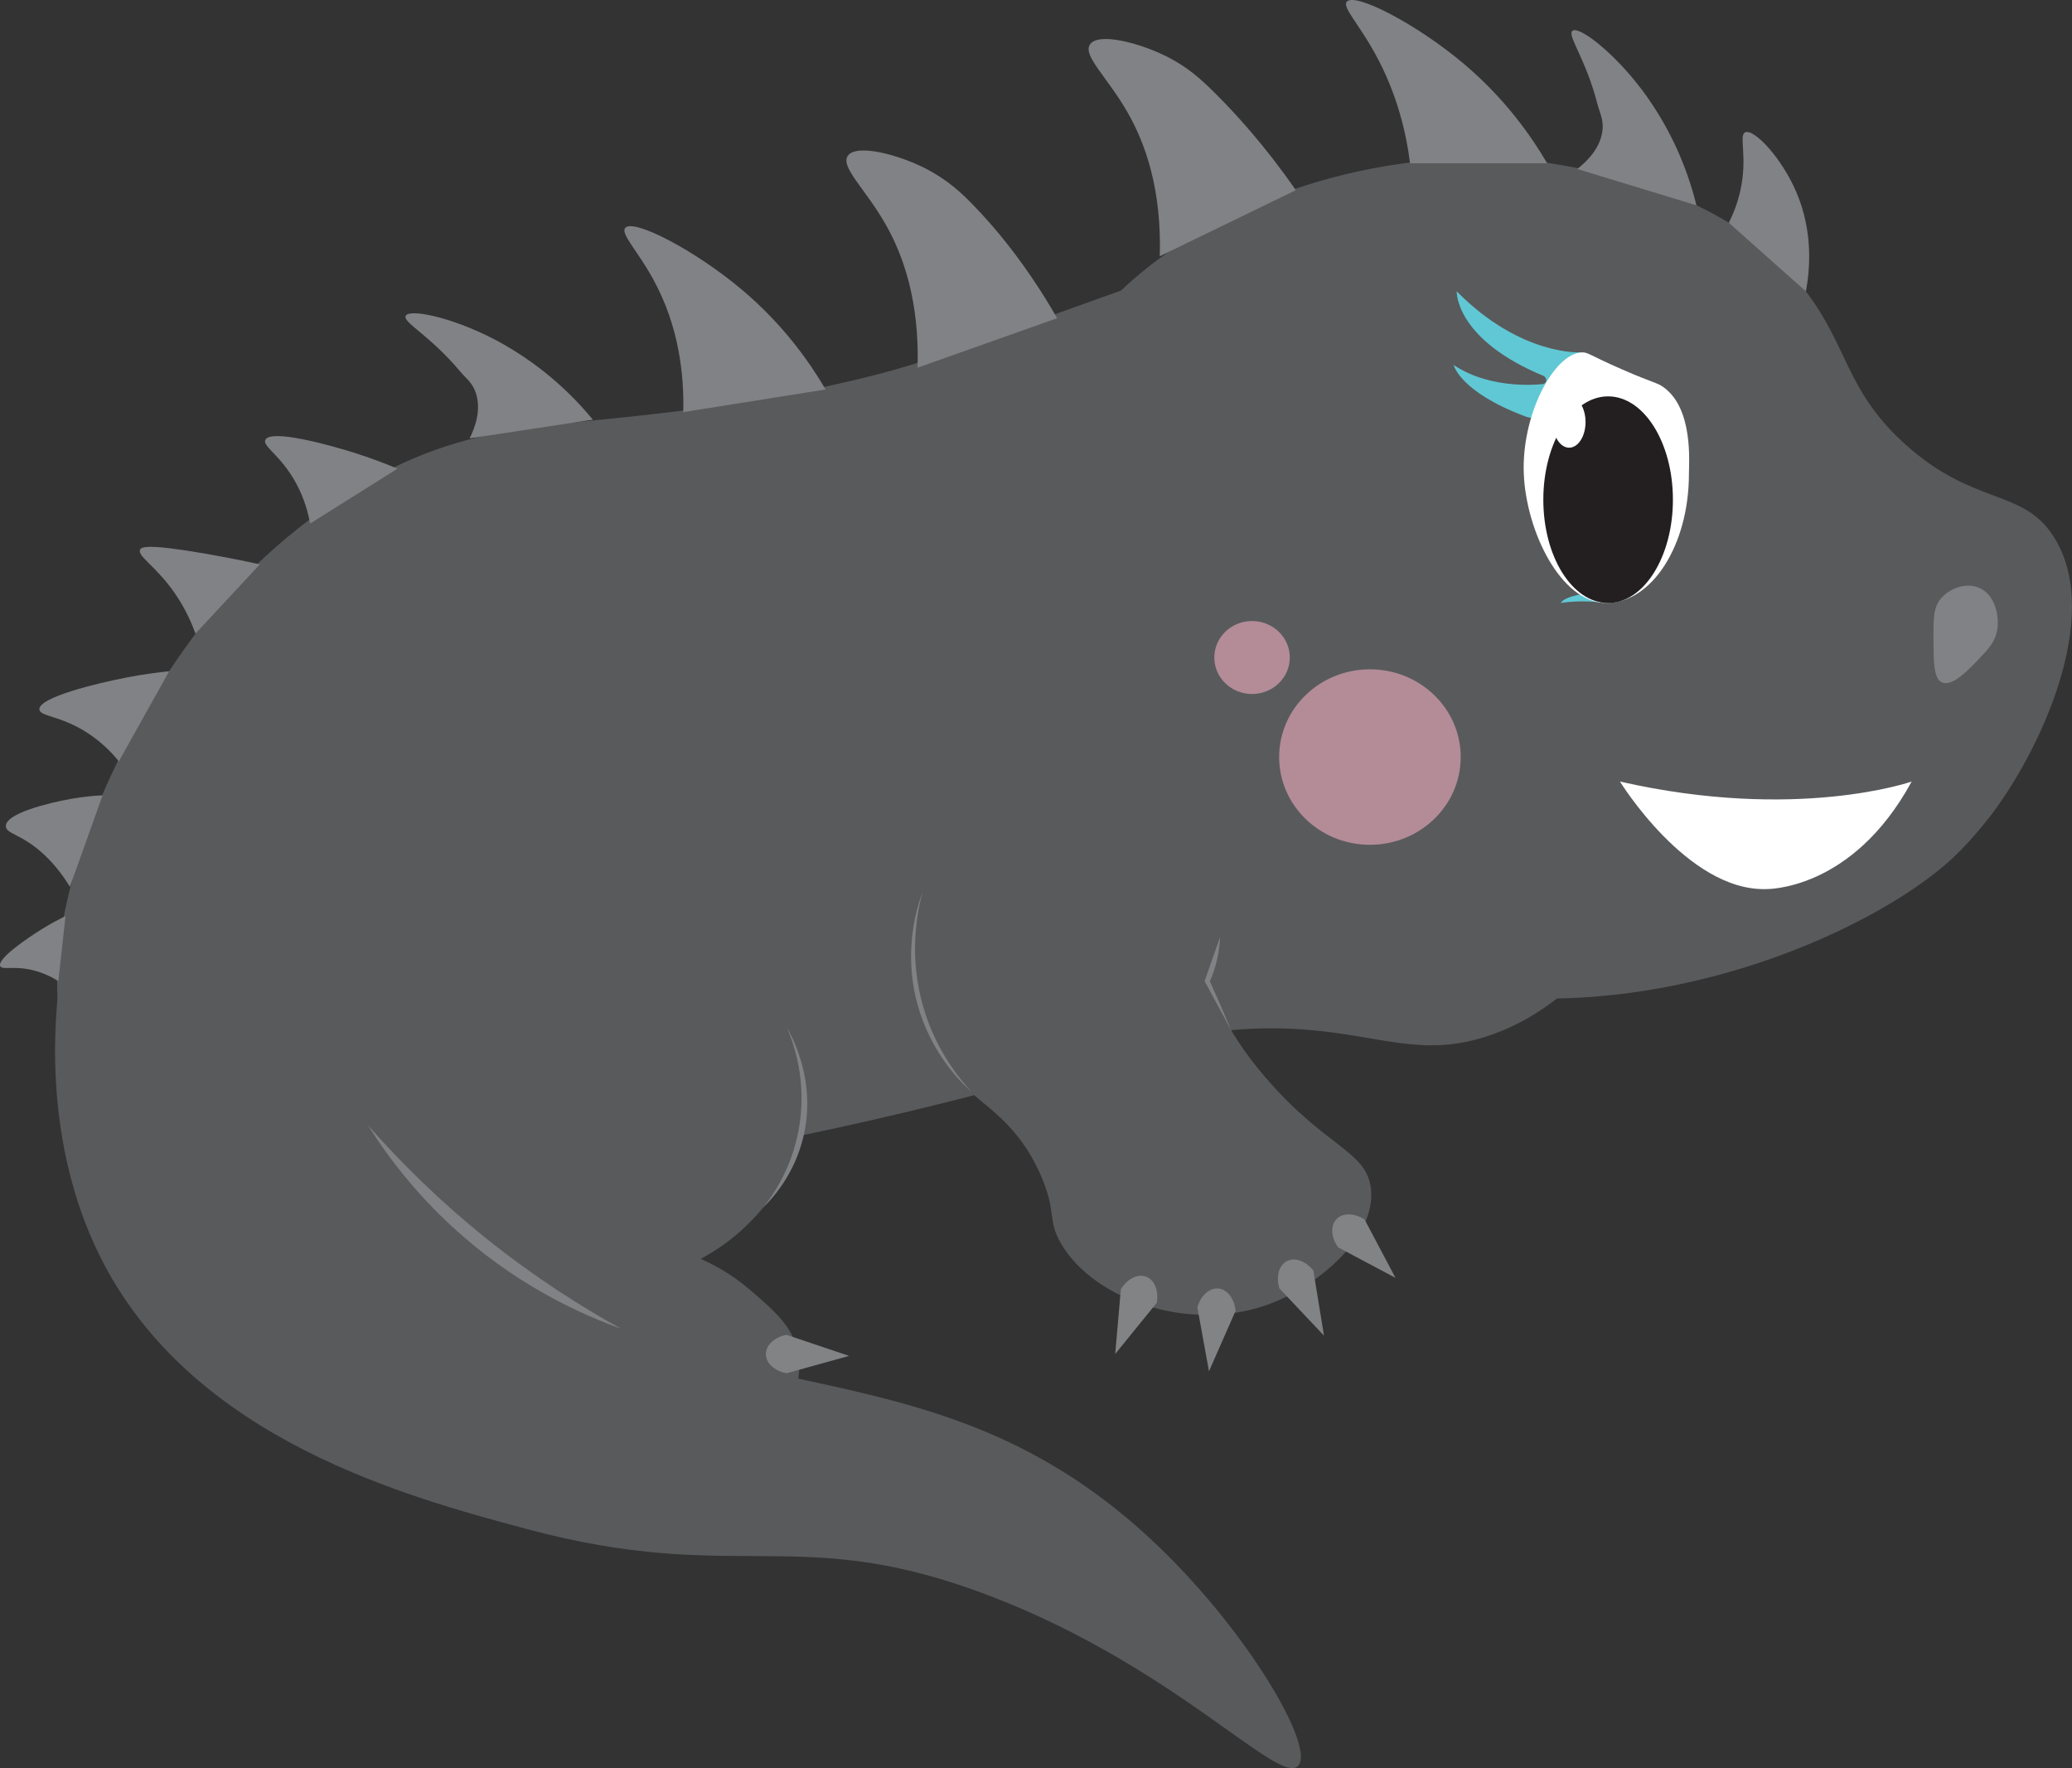<?xml version="1.0" encoding="UTF-8"?>
<svg id="Layer_2" data-name="Layer 2" xmlns="http://www.w3.org/2000/svg" viewBox="0 0 509.42 434.67">
  <rect x="0" y="0" width="509.42" height="434.67" fill="#333333" stroke="none"/>
  <defs>
    <style>
      .cls-1 {
        fill: #fff;
      }

      .cls-2 {
        fill: #818385;
      }

      .cls-3 {
        fill: #818285;
      }

      .cls-4 {
        fill: #231f20;
      }

      .cls-5 {
        fill: #595a5c;
      }

      .cls-6 {
        fill: #60c8d4;
      }

      .cls-7 {
        fill: #f7b1c4;
        opacity: .57;
      }
    </style>
  </defs>
  <g id="iguana">
    <g>
      <g>
        <path class="cls-5" d="M52.86,149.75c15.93-18.97,33.16-29.01,37.7-31.56,30.91-17.37,50.07-11.56,101.69-21.04,18.45-3.39,30.13-6.73,38.53-9.65,7.93-2.76,11.08-3.96,23.44-8.4,24.29-8.74,36.44-13.11,39.16-13.2,31.96-1.11,62.33,40.59,82.98,68.95,.54,.74,.8,1.1,1.2,1.67,7.66,10.75,39.01,57.59,19.84,92.14-6.37,11.48-18.51,21.96-32.44,26.3-15.29,4.77-25.18-.22-42.96-1.75-26.35-2.27-44.08,5.31-62.24,10.52-14.2,4.08-201.24,57.76-238.45,4.38-20.33-29.15,5.82-87.69,31.56-118.35Z"/>
        <path class="cls-3" d="M87.92,111.58c4.2,1.35,7.57,2.7,9.8,3.64-7.16,4.5-14.32,9-21.48,13.49-.44-2.45-1.35-6.08-3.47-9.96-3.76-6.89-8.28-9.02-7.54-10.61,1.27-2.73,15.7,1.18,22.7,3.43Z"/>
        <path class="cls-3" d="M121.22,83.25c7.51,3.87,12.87,8.31,15.28,10.4,4.07,3.54,7.12,6.92,9.26,9.52-10.1,1.53-20.2,3.07-30.3,4.6,1.29-2.58,3.06-7.18,1.38-11.58-.85-2.23-2.44-3.36-3.75-4.92-7.2-8.58-13.54-11.73-13.41-13.41,.16-2.18,10.94-.08,21.55,5.4Z"/>
        <path class="cls-3" d="M182.58,71.37c10.03,8.48,16.45,17.62,20.41,24.38-11.67,1.85-23.34,3.71-35,5.56,.21-9.01-.97-20.94-7.39-32.66-3.87-7.06-8.06-11.17-6.89-12.61,1.95-2.4,17.19,5.45,28.86,15.32Z"/>
        <path class="cls-3" d="M227.66,41.48c5.39,2.77,8.89,6.13,11.28,8.58,5.38,5.5,13.17,14.56,20.97,28.16-11.44,4.06-22.88,8.12-34.32,12.17,.49-16.41-3.52-27.63-7.85-35.24-4.96-8.72-11.13-14.05-9.32-16.81,2.02-3.06,12.26-.44,19.23,3.13Z"/>
        <path class="cls-3" d="M10.54,228.26c2.28-1.4,4.25-2.41,5.57-3.06-.59,5.33-1.18,10.66-1.77,15.99-1.36-.85-3.48-1.99-6.19-2.66-4.81-1.2-7.6,.02-8.09-1.02-.84-1.78,6.66-6.91,10.47-9.25Z"/>
        <path class="cls-3" d="M17.41,196.39c3.26-.57,5.99-.79,7.81-.87-2.68,7.49-5.35,14.99-8.03,22.48-1.32-2.15-3.44-5.22-6.44-7.99-5.32-4.92-9.11-4.95-9.31-6.8-.35-3.18,10.54-5.86,15.97-6.81Z"/>
        <path class="cls-3" d="M31.24,166.53c4.33-.83,7.94-1.27,10.35-1.51-4.12,7.38-8.25,14.77-12.37,22.15-1.56-1.94-4.1-4.68-7.83-7.07-6.61-4.24-11.59-3.94-11.71-5.69-.2-3,14.34-6.5,21.56-7.88Z"/>
        <path class="cls-3" d="M50.67,136.14c5.61,.98,10.19,1.93,13.22,2.6-5.28,5.68-10.56,11.35-15.84,17.03-.84-2.38-2.35-5.96-4.99-9.81-4.69-6.83-9.34-9.2-8.62-10.82,.31-.69,1.7-1.52,16.23,1Z"/>
      </g>
      <path class="cls-5" d="M504.23,130.91c-7.67-10.7-19.29-6.84-35.76-21.64-14.67-13.19-14-23.93-24.47-37.64-5.47-7.16-12.07-12.64-18.96-16.86-15.76-9.66-32.97-12.72-41.27-14.2-46.76-8.31-115.79,13.88-130.81,67.76-13.54,48.59,24.49,95.57,56.46,116.69,64.86,42.85,146.39,8.71,170.86-14.26,5.22-4.9,9.82-11.14,9.82-11.14,13.11-17.78,27.15-50.52,14.12-68.7Z"/>
      <path class="cls-3" d="M491.01,154.98c.61-3.44-.4-8.82-4.52-10.51-3.27-1.34-7.1,.22-9.14,2.48-2.03,2.25-2.02,4.98-1.99,10.45,.03,5.4,.05,9.49,2.13,10.38,2.49,1.06,6.44-3.06,8.82-5.55,2.49-2.6,4.18-4.37,4.69-7.25Z"/>
      <ellipse class="cls-7" cx="336.81" cy="186.11" rx="22.32" ry="21.57"/>
      <ellipse class="cls-7" cx="307.83" cy="161.64" rx="9.28" ry="8.97"/>
      <path class="cls-1" d="M470,192.13s-28.2,9.9-71.72,0c0,0,16.57,26.92,35.86,26.44,0,0,21.16,.61,35.86-26.44Z"/>
      <path class="cls-3" d="M441.7,47.36c4.14,9.76,3.26,19.05,2.3,24.27-6.32-5.62-12.64-11.24-18.96-16.86,.88-1.74,2.07-4.45,2.84-7.91,1.86-8.39-.45-13.53,1.17-14.32,2.09-1.01,8.95,6.1,12.65,14.82Z"/>
      <path class="cls-3" d="M403.56,21.91c5.1,6.74,8.02,13.05,9.29,15.98,2.14,4.95,3.43,9.32,4.24,12.59-9.77-2.98-19.54-5.96-29.31-8.94,2.28-1.77,5.86-5.15,6.24-9.85,.19-2.38-.75-4.08-1.26-6.06-2.79-10.85-7.14-16.42-6.3-17.89,1.09-1.89,9.9,4.66,17.1,14.18Z"/>
      <path class="cls-3" d="M359.98,15.76c10.03,8.48,16.45,17.62,20.41,24.38-11.24,0-22.48,0-33.72,0-.91-7.27-3.08-17-8.67-27.1-4.14-7.47-7.99-11.25-6.89-12.61,1.95-2.4,17.19,5.45,28.86,15.32Z"/>
      <path class="cls-3" d="M287.21,14.08c4.86,2.49,8.11,5.45,11.28,8.58,5.27,5.22,12.48,13.1,20.1,24.09-11.15,5.41-22.3,10.83-33.45,16.24,.49-16.41-3.52-27.63-7.85-35.24-4.96-8.72-11.13-14.05-9.32-16.81,2.02-3.06,12.26-.44,19.23,3.13Z"/>
      <path class="cls-5" d="M161.99,226.14c4.24,1.88,35.63,16.37,36.2,43.36,.4,18.99-14.72,32.03-17.44,34.29-24.79,20.55-75.34,19.8-92.35-10.95-9.95-17.99-7.71-44.97,9.2-61.17,23.79-22.79,59.39-7.74,64.39-5.52Z"/>
      <path class="cls-5" d="M177.58,363.32c-18.01,11.36-43.71,7.5-54.3-5.15-3.22-3.84-2.99-6.04-4.71-10.14-1.12-2.67-2.22-4.28-2.99-5.51-13.55-21.55-39.7-63.14-30.84-73.95,6.96-8.5,37.95-.92,55.42,15.7,6.99,6.64,7.93,11.04,17.28,17.45,10.67,7.33,17.14,6.89,27.34,15.7,5.6,4.84,10.04,8.68,11.36,14.75,2.63,12.07-8.81,25-18.54,31.14Z"/>
      <path class="cls-5" d="M319.15,434.13c-4.81,4.84-30.16-24.3-75.6-41.74-47.54-18.24-61.83-2.48-114.18-16.54-29.28-7.86-81.18-21.8-103.95-65.36-26.58-50.87-3.08-122.36,17.28-124.56,21.53-2.33,15.85,75.4,78.79,122.98,56.31,42.57,110.25,17.69,166.15,74.02,20.91,21.07,35.65,47,31.5,51.18Z"/>
      <path class="cls-3" d="M90.51,276.67c7.52,8.56,17.16,18.27,29.21,27.92,11.79,9.44,23.11,16.61,32.92,22.03-9.57-3.44-23.96-9.93-38.34-22.29-11.39-9.78-18.97-19.97-23.8-27.66Z"/>
      <g>
        <path class="cls-5" d="M224.87,230.35c1.17-21.01,17.14-42.5,38.64-44.16,13.19-1.02,28.15,5.45,34.5,17.02,14.63,26.66-18.86,76.1-43.7,73.59-15.82-1.6-30.66-24.52-29.44-46.46Z"/>
        <g>
          <path class="cls-5" d="M313.54,320.01c-19.67,8.16-44.35,0-52.65-14.25-3.45-5.93-1.06-7.73-4.96-16.72-7.68-17.72-20.55-18.91-21.06-27.25-.87-14.27,35.26-35.94,55.13-26.01,9.57,4.78,6.71,12.57,21.68,29.73,14.64,16.79,24.5,17.5,25.4,26.94,1.09,11.56-12.51,22.99-23.54,27.56Z"/>
          <path class="cls-2" d="M274.17,332.87c3.41-4.2,6.83-8.4,10.24-12.61,.5-2.93-.53-5.53-2.5-6.36-2.07-.88-4.72,.38-6.34,3.05-.46,5.3-.93,10.61-1.39,15.91Z"/>
          <path class="cls-2" d="M343.1,314.15c-2.53-4.78-5.07-9.57-7.6-14.35-2.5-1.61-5.29-1.67-6.83-.18-1.62,1.56-1.49,4.5,.33,7.03,4.7,2.5,9.4,5,14.1,7.5Z"/>
          <path class="cls-2" d="M297.24,337.11c2.18-4.95,4.36-9.91,6.54-14.86-.29-2.96-1.97-5.19-4.09-5.47-2.23-.3-4.45,1.62-5.31,4.62,.95,5.24,1.91,10.48,2.86,15.71Z"/>
          <path class="cls-2" d="M325.52,328.37c-.87-5.34-1.75-10.69-2.62-16.03-1.86-2.32-4.48-3.28-6.41-2.36-2.03,.96-2.85,3.78-1.93,6.77,3.65,3.87,7.31,7.74,10.97,11.61Z"/>
        </g>
      </g>
      <path class="cls-3" d="M238.95,268.51c-3.25-3.48-8.72-10.27-11.78-20.37-3.97-13.1-1.61-24.22-.32-28.92-1.39,3.72-4.87,14.54-1.28,27.66,3.22,11.77,10.35,18.91,13.38,21.63Z"/>
      <path class="cls-3" d="M296.16,241.19l3.79-10.8c-.05,1.45-.22,3.16-.62,5.04-.49,2.32-1.19,4.27-1.87,5.81,.87,1.92,1.73,3.87,2.59,5.85,.9,2.06,1.78,4.11,2.63,6.14-2.18-4.02-4.35-8.03-6.53-12.05Z"/>
      <path class="cls-2" d="M208.77,333.33c-5.13-1.73-10.26-3.45-15.39-5.18-2.92,.56-4.99,2.43-5.08,4.57-.1,2.25,2.01,4.29,5.08,4.87,5.13-1.42,10.26-2.84,15.39-4.26Z"/>
      <path class="cls-3" d="M187.61,296.9c2.51-3.15,7.04-9.72,8.77-19.26,2.17-11.93-1.34-21.4-2.94-25.08,1.48,2.58,7.27,13.35,4.1,26.82-2.16,9.17-7.41,15.04-9.93,17.52Z"/>
      <g>
        <path class="cls-6" d="M383.74,148.23s5.09-.89,10.64,0l-3.12-2.58s-6.59,.76-7.52,2.58Z"/>
        <path class="cls-6" d="M357.4,89.73s1.46,6.58,17.56,12.62c0,0,9.87,4.57,13.9-15.73,0,0-14.81,1.1-30.72-15,0,0-.46,11.8,21.49,20.85,0,0,1.28,1.1-.09,1.92,0,0-12.62,1.74-22.13-4.66Z"/>
        <path class="cls-1" d="M415.24,116.48c0,17.54-9.09,31.75-20.3,31.75s-19.72-17.66-20.3-31.75c-.6-14.33,7.26-29.52,14.28-29.85,1.49-.07,1.67,.59,9.9,4.19,7.85,3.43,8.52,3.18,10.17,4.37,7.36,5.26,6.25,18.49,6.25,21.3Z"/>
        <ellipse class="cls-4" cx="395.37" cy="122.84" rx="15.93" ry="25.4"/>
        <ellipse class="cls-1" cx="385.79" cy="103.75" rx="4.03" ry="6.31"/>
      </g>
    </g>
  </g>
</svg>